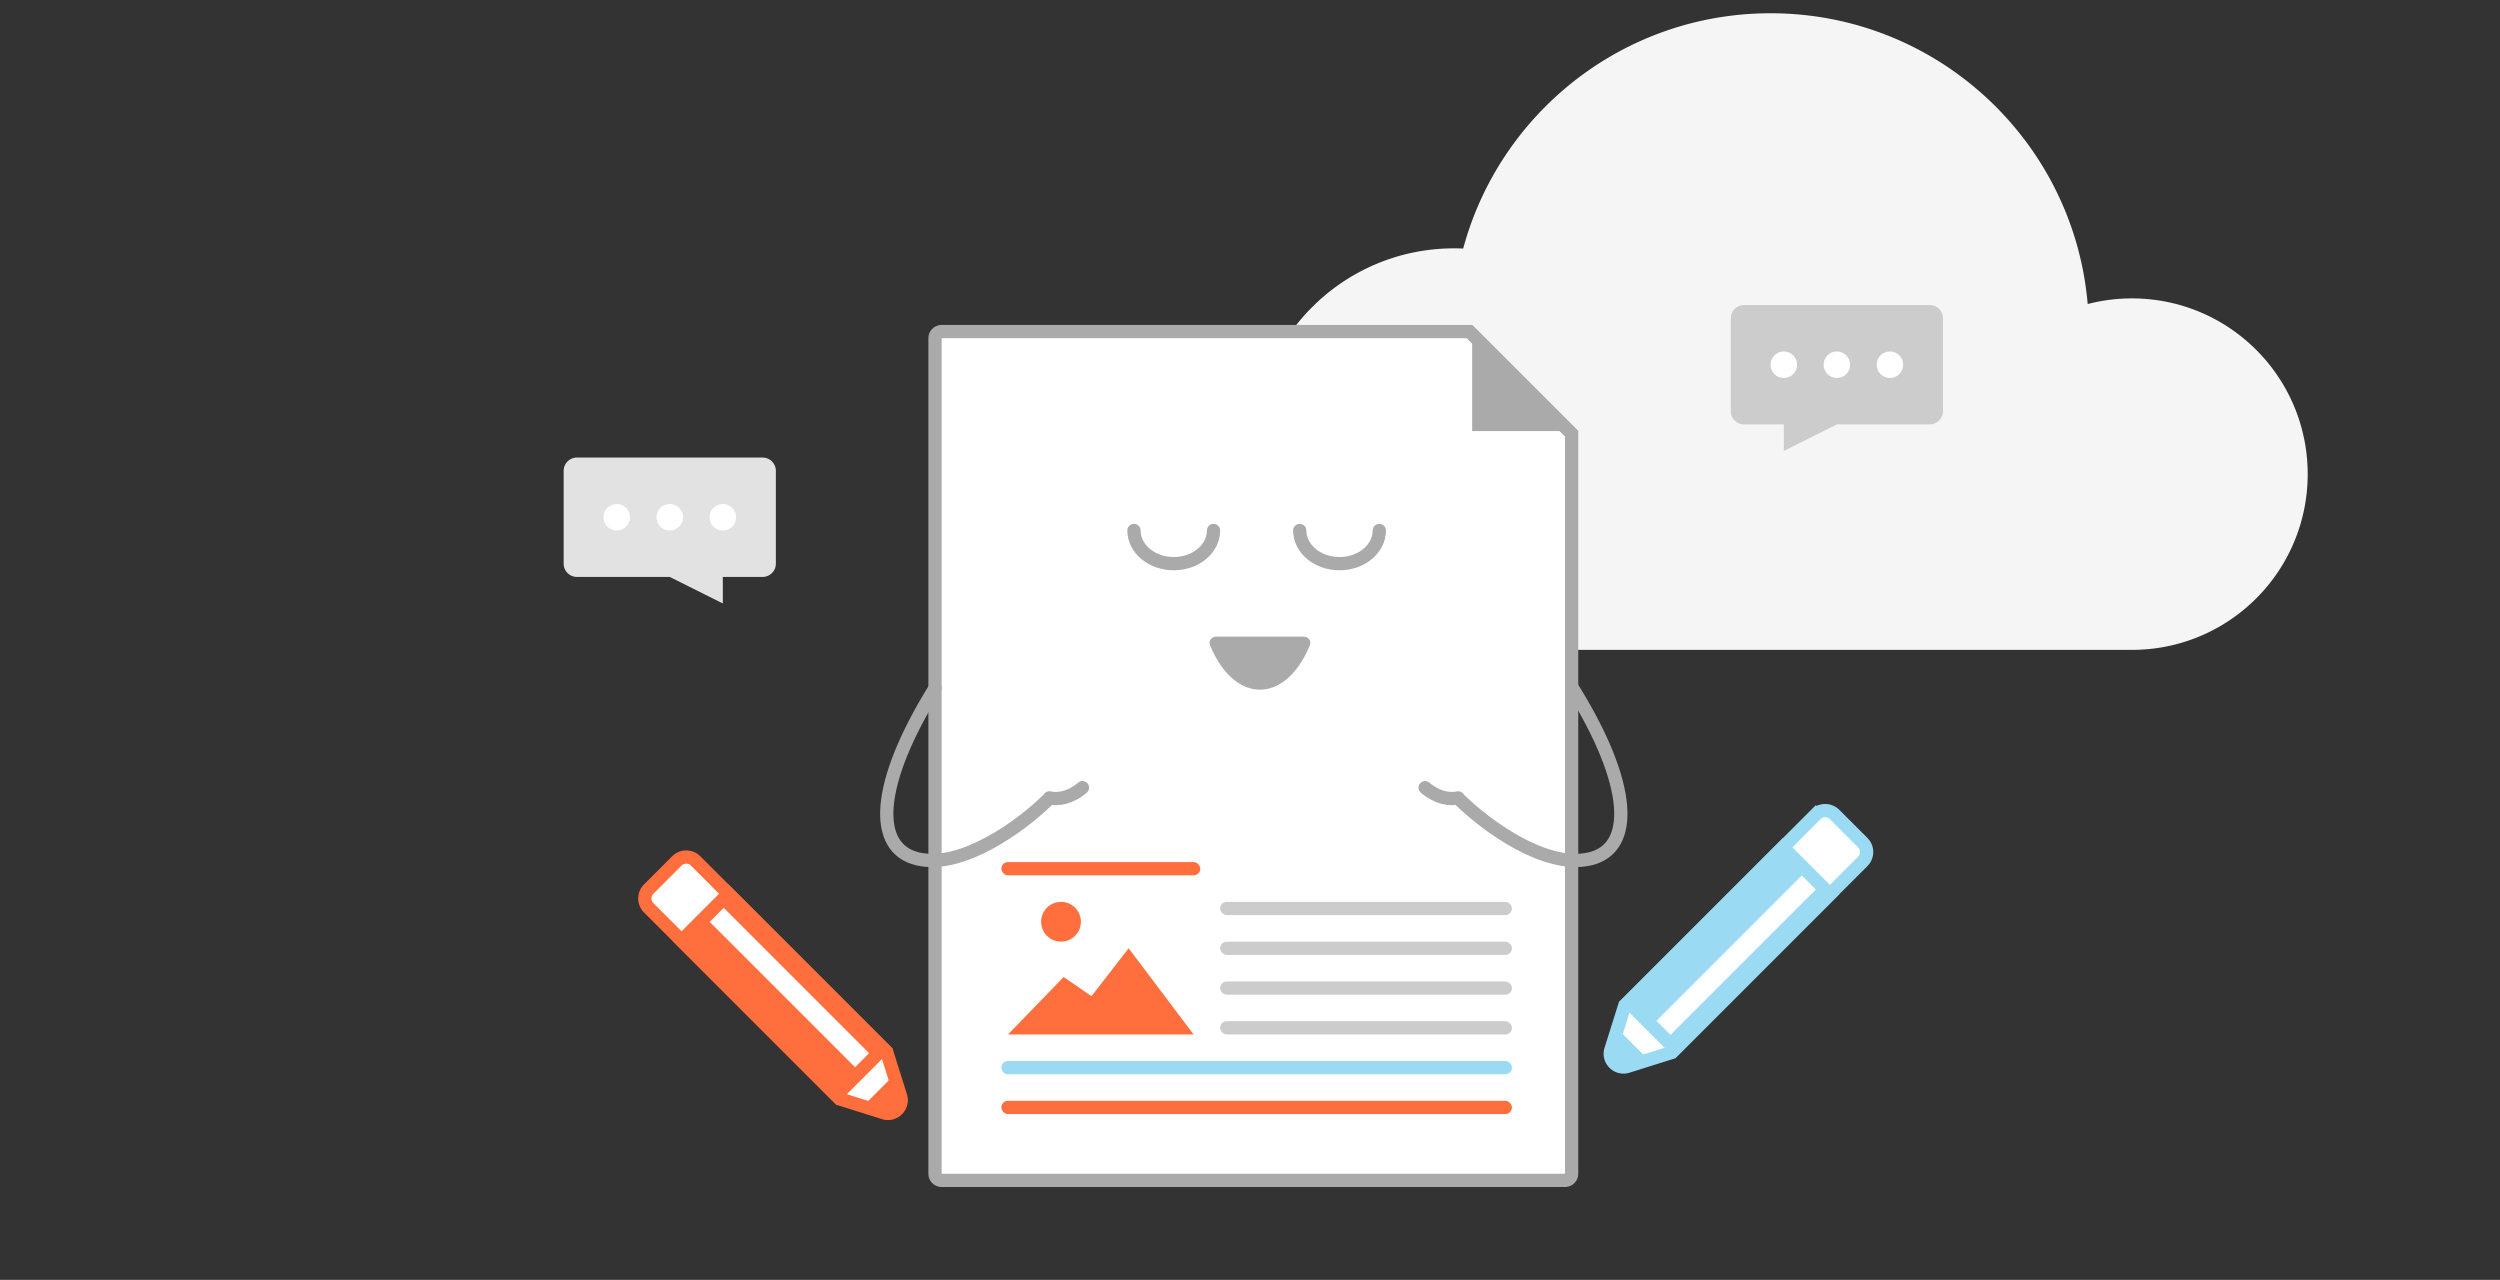 <svg width="377" height="193" viewBox="0 0 377 193" fill="none" xmlns="http://www.w3.org/2000/svg">
    <rect x="0" y="0" width="377" height="193" fill="#333333" stroke="none"/>
    <path fill-rule="evenodd" clip-rule="evenodd" d="M321.5 98H219v-.001c-16.594-.147-30-13.644-30-30.273 0-16.72 13.554-30.274 30.274-30.274.461 0 .919.01 1.374.03C226.155 17.044 244.821 2 267 2c25.111 0 45.718 19.282 47.823 43.848A26.546 26.546 0 0 1 321.5 45c14.636 0 26.5 11.864 26.5 26.5 0 14.469-11.595 26.229-26 26.495V98h-.5Z" fill="#F5F5F5"/>
    <path d="M85 71a2 2 0 0 1 2-2h28a2 2 0 0 1 2 2v14a2 2 0 0 1-2 2h-6v4l-8-4H87a2 2 0 0 1-2-2V71Z" fill="#E2E2E2"/>
    <circle cx="93" cy="78" r="2" fill="#fff"/>
    <circle cx="101" cy="78" r="2" fill="#fff"/>
    <circle cx="109" cy="78" r="2" fill="#fff"/>
    <path d="M293 48a2 2 0 0 0-2-2h-28a2 2 0 0 0-2 2v14a2 2 0 0 0 2 2h6v4l8-4h14a2 2 0 0 0 2-2V48Z" fill="#CCC"/>
    <circle cx="2" cy="2" r="2" transform="matrix(-1 0 0 1 287 53)" fill="#fff"/>
    <circle cx="2" cy="2" r="2" transform="matrix(-1 0 0 1 279 53)" fill="#fff"/>
    <circle cx="2" cy="2" r="2" transform="matrix(-1 0 0 1 271 53)" fill="#fff"/>
    <path d="M141 51a1 1 0 0 1 1-1h79.586L237 65.414V177a1 1 0 0 1-1 1h-94a1 1 0 0 1-1-1V51Z" fill="#fff" stroke="#AAA" stroke-width="2"/>
    <rect x="184" y="142" width="44" height="2" rx="1" fill="#CCC"/>
    <rect x="184" y="136" width="44" height="2" rx="1" fill="#CCC"/>
    <rect x="151" y="130" width="30" height="2" rx="1" fill="#FF6F3D"/>
    <rect x="184" y="148" width="44" height="2" rx="1" fill="#CCC"/>
    <rect x="184" y="154" width="44" height="2" rx="1" fill="#CCC"/>
    <rect x="151" y="160" width="77" height="2" rx="1" fill="#9ADAF3"/>
    <rect x="151" y="166" width="77" height="2" rx="1" fill="#FF6F3D"/>
    <path d="M160.4 147.333 152 156h28l-9.8-13-5.6 7.222-4.2-2.889Z" fill="#FF6F3D"/>
    <circle cx="160" cy="139" r="3" fill="#FF6F3D"/>
    <path d="M182.472 97.294c1.644 4.05 4.403 6.706 7.528 6.706s5.884-2.656 7.528-6.706c.256-.63-.226-1.294-.905-1.294h-13.246c-.679 0-1.161.664-.905 1.294Z" fill="#AAA"/>
    <path d="M196 80c0 2.761 2.686 5 6 5s6-2.239 6-5m-37 0c0 2.761 2.686 5 6 5s6-2.239 6-5" stroke="#AAA" stroke-width="2" stroke-linecap="round"/>
    <path d="m222 49 16 16h-16V49Z" fill="#AAA"/>
    <path d="M141 103.782c-9 14.5-9.39 24.151-2.61 25.737 6.78 1.586 15.794-5.174 19.453-8.753m.411-.445c1.318.308 3.246-.039 4.982-1.539m73.911-15c9 14.5 9.39 24.151 2.61 25.737-6.781 1.586-15.794-5.174-19.453-8.753m-.411-.445c-1.318.308-3.247-.039-4.982-1.539" stroke="#AAA" stroke-width="2" stroke-linecap="round"/>
    <path d="M97.828 136.9a2 2 0 0 1 0-2.829l4.243-4.243a2 2 0 0 1 2.828 0l28.818 28.818 2.092 6.656c.485 1.542-.965 2.992-2.508 2.507l-6.655-2.091L97.828 136.9Z" fill="#fff" stroke="#FF6F3D" stroke-width="2"/>
    <path d="m101.364 141.849 8.486-8.485 24.748 24.749-8.485 8.485-24.749-24.749Z" fill="#FF6F3D"/>
    <path fill="#fff" d="m107.021 139.021 2.121-2.121 21.92 21.92-2.12 2.121z"/>
    <path d="m129.648 167.305 5.657-5.657.707 4.95-1.414 1.414-4.95-.707Z" fill="#FF6F3D"/>
    <path d="M273.83 122.828a2 2 0 0 1 2.828 0l4.243 4.243a2 2 0 0 1 0 2.828l-28.818 28.818-6.655 2.092c-1.542.485-2.992-.965-2.508-2.508l2.092-6.655 28.818-28.818Z" fill="#fff" stroke="#9ADAF3" stroke-width="2"/>
    <path d="m268.88 126.364 8.485 8.485-24.749 24.749-8.485-8.485 24.749-24.749Z" fill="#9ADAF3"/>
    <path fill="#fff" d="m271.709 132.021 2.121 2.121-21.92 21.92-2.121-2.12z"/>
    <path d="m243.425 154.648 5.657 5.657-4.95.707-1.414-1.414.707-4.95Z" fill="#9ADAF3"/>
</svg>
